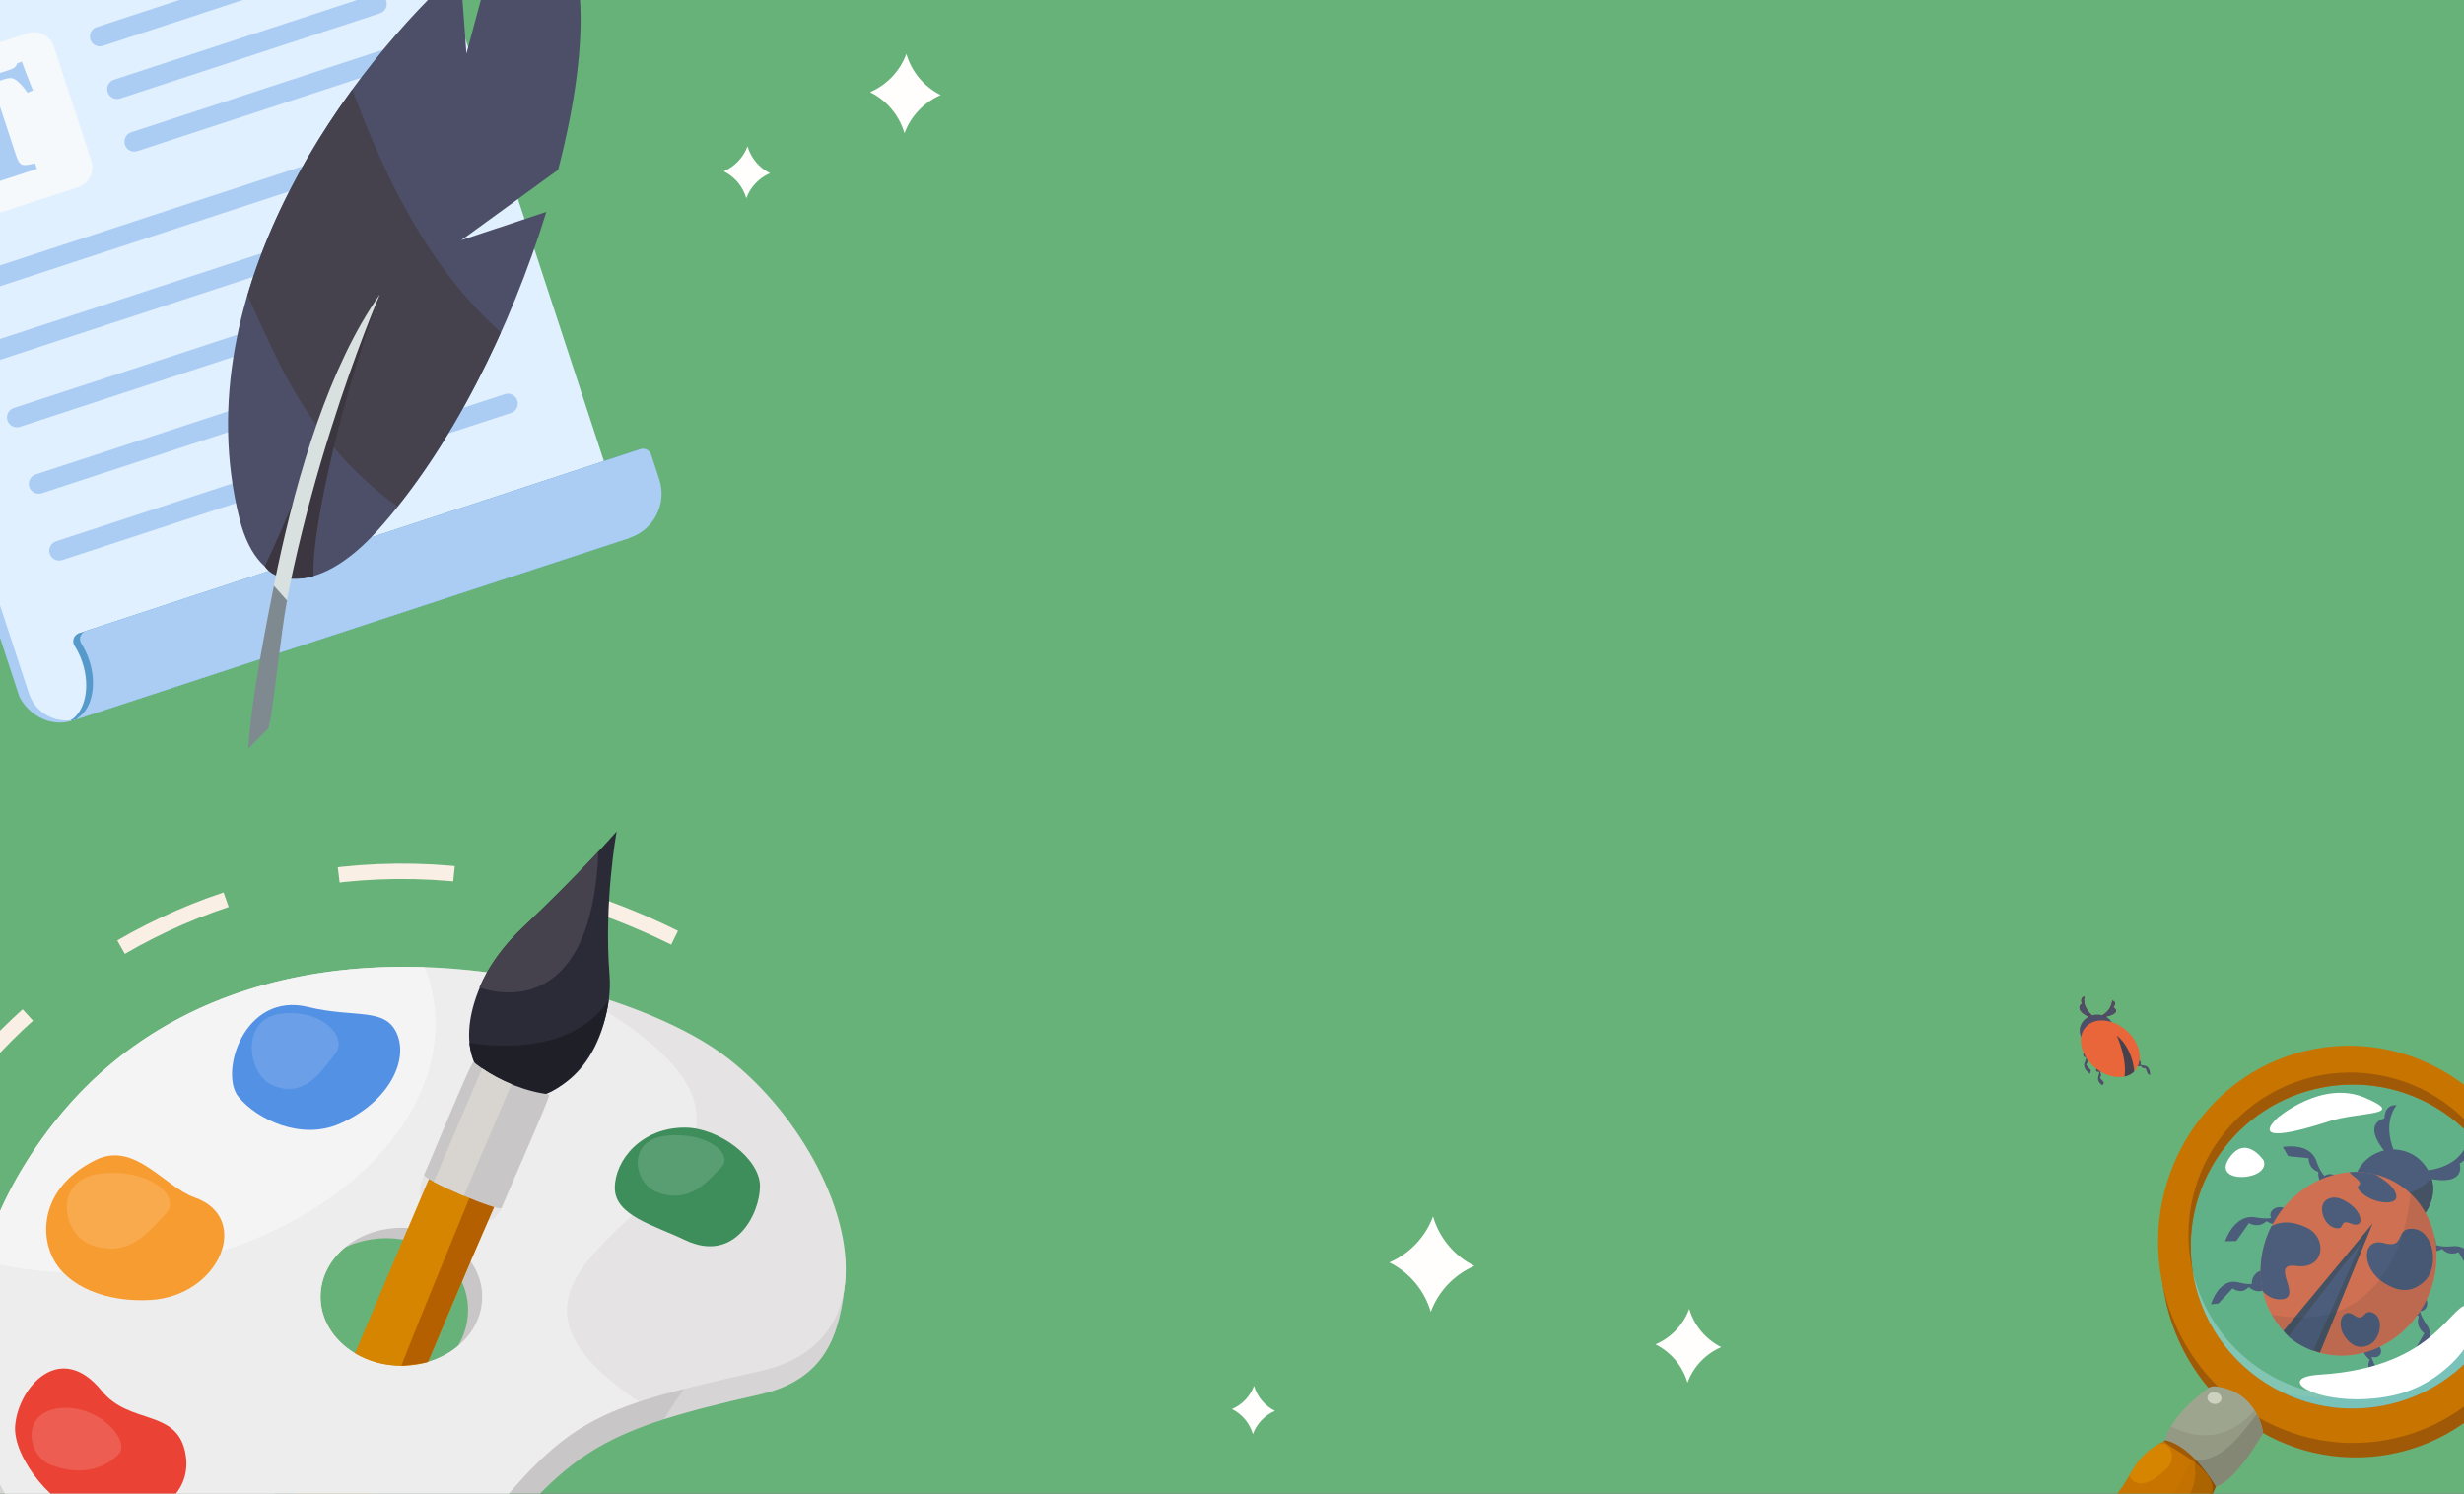 <svg width="320" height="194" fill="none" xmlns="http://www.w3.org/2000/svg">
  <rect width="100%" height="100%" fill="#333333" stroke="none"/>
  <g clip-path="url(#a)">
    <path fill="#67B279" d="M0 0h320v194H0z"/>
    <path d="M-17.553 170.464c4.79-39.967 56.982-76.657 110.533-45.791" stroke="#F9EFE5" stroke-width="2" stroke-dasharray="15 15"/>
    <path d="M63.144 166.219c.909 4.093-1.266 8.241-5.112 10.541 2.185-2.325 3.234-5.419 2.551-8.482-1.175-5.298-7.081-8.497-13.178-7.141-1.391.311-2.672.828-3.807 1.506 1.592-1.702 3.792-2.998 6.368-3.565 6.102-1.356 12.002 1.848 13.177 7.146v-.005Z" fill="#C8C6C6"/>
    <path d="m71.144 140.115-9.155-1.833-31.281 73.902c-1.964 4.64-2.124 10.24-.336 12.515 1.155 1.476 2.852 1.175 4.439-.513.839-.894 1.647-2.169 2.33-3.791l34.003-80.28Z" fill="#D58500"/>
    <path d="M109.753 166.57c.929-8.773-7.769-19.229-16.045-25.22-14.674-10.631-62.126-22.387-86.783 9.105-7.036 8.989-10.822 18.461-10.862 27.309-.06 14.046 5.67 26.521 15.919 32.657 26.27 15.729 41.817 3.019 52.087-9.506 10.27-12.525 14.403-15.287 34.571-19.791 8.794-1.969 10.426-8.05 11.114-14.554Zm-57.627-7.096c5.8 0 10.501 4.008 10.501 8.959 0 4.952-4.7 8.954-10.501 8.954-5.8 0-10.501-4.007-10.501-8.954 0-4.946 4.7-8.959 10.501-8.959Z" fill="#C8C6C6"/>
    <path opacity=".5" d="M109.753 166.57c-.688 6.504-2.32 12.585-11.114 14.554-5.022 1.12-9.049 2.134-12.424 3.214.256-.417 11.922-19.771 23.523-20.53.1.934.105 1.858.01 2.762h.005ZM45.969 203.742c1.205 14.348-15.091 13.745-15.091 13.745-6.925-.507-14.222-4.268-18.892-7.066C1.737 204.285-3.993 191.81-3.933 177.764c.005-.638 49.049 15.789 49.907 25.978h-.005Z" fill="#E5E3E3"/>
    <path d="M93.708 136.831c-14.674-10.632-62.126-22.388-86.783 9.104-8.256 10.541-11.42 21.77-10.862 31.829.663 12.193 6.785 22.669 15.919 28.138 26.27 15.728 41.817 3.018 52.087-9.507 10.27-12.524 14.403-13.78 34.571-18.284 7.257-1.622 10.551-6.047 11.114-11.541 1.004-9.772-6.649-22.935-16.045-29.739Zm-41.581 40.556c-5.8 0-10.501-4.007-10.501-8.954 0-4.946 4.7-8.959 10.501-8.959s10.501 4.008 10.501 8.959c0 4.952-4.7 8.954-10.501 8.954Z" fill="#E5E3E3"/>
    <path opacity=".46" d="M73.279 128.193c-20.55-5.157-49.059-4.349-66.354 17.742-8.256 10.541-11.42 21.77-10.862 31.829.663 12.193 6.785 22.669 15.919 28.138 26.27 15.728 41.817 3.018 52.087-9.507 6.84-8.341 10.958-11.686 18.902-14.317-9.833-6.755-11.641-12.013-6.674-18.27 8.341-10.511 28.76-18.541-3.018-35.615Zm-21.152 49.194c-5.8 0-10.501-4.007-10.501-8.954 0-4.946 4.7-8.959 10.501-8.959s10.501 4.008 10.501 8.959c0 4.952-4.7 8.954-10.501 8.954Z" fill="#F7F7F7"/>
    <path d="M63.245 126.285c-2.39 4.163-3.094 8.522-1.552 11.806-.065-.05-.131-.1-.191-.151-.211.267-.392.573-.537.909l-5.881 13.72c-.261.608-.824 2.155-.377 2.893l.015-.015-1.718 4.057c2.401.171 4.57 1.025 6.237 2.341.728.572 1.356 1.225 1.868 1.953 0 0 .01.005.01.01l2.22-5.228c.844-.07 1.547-1.089 1.808-1.697l5.881-13.72c.146-.336.246-.678.291-1.009-.136-.02-.271-.04-.407-.065 4.033-1.592 7.447-6.725 8.156-12.224-4.751-1.562-10.124-2.837-15.824-3.58Z" fill="#E5E3E3"/>
    <path d="m71.144 140.115-.793 1.878-.146.342-6.88 16.235-2.215 5.228-5.544 13.097c-.698.206-1.436.352-2.195.427-.407.045-.824.065-1.245.065-2.235 0-4.304-.597-6.006-1.612l6.885-16.271 1.718-4.057 7.176-16.949.075-.186.015-.03 6.569 1.316 2.586.517Z" fill="#D58500"/>
    <path d="m61.121 163.808-5.544 13.082c-.693.211-2.692.422-3.45.497 4.409-11.379 13.203-31.838 16.743-41.792.402-.316 3.028.191 2.064 3.792-1.682 6.297-7.914 19.957-9.813 24.421Z" fill="#B45F00"/>
    <path d="M79.159 126.591c.085 1.09.05 2.19-.09 3.274-2.767 19.5-25.325 14.614-15.824-3.58 1.155-2.019 2.707-3.988 4.59-5.765C75.322 113.454 80.083 108 80.083 108s-1.677 9.2-.924 18.591Z" fill="#2B2B37"/>
    <path d="M77.713 110.601c-.974 23.558-15.457 17.642-15.457 17.642.286-.653.618-1.31.989-1.958 1.155-2.019 2.707-3.988 4.59-5.765 4.344-4.098 7.769-7.654 9.878-9.919Z" fill="#45424D"/>
    <path d="M79.069 129.85v.01c-.708 5.504-4.123 10.637-8.156 12.229-.231.095-.457.17-.688.241 0 0-.015 0-.02.005-1.245.351-2.531.366-3.807-.051-.457-.145-.909-.346-1.356-.607-1.426-.829-2.461-1.919-3.144-3.179-.075-.136-.141-.271-.206-.407-.387-.818-.628-1.707-.738-2.646 1.08.195 13.097 2.189 18.114-5.595Z" fill="#1F1F28"/>
    <path d="M71.32 142.154c.296.04-6.082 14.332-6.172 14.729-.261.608-10.325-3.706-10.064-4.314.367-.607 5.981-14.468 6.418-14.629 2.431 1.979 5.72 3.486 8.849 4.053.005.005.01.005.015 0 .321.065.633.111.954.161Z" fill="#C8C6C6"/>
    <path d="m66.429 140.828-6.187 14.488c-1.451-.607-2.913-1.285-3.912-1.823l6.287-14.719c1.16.799 2.461 1.497 3.812 2.054Z" fill="#D8D5D0"/>
    <path opacity=".74" d="M19.745 164.627c-7.854 1.21-15.432.803-22.076-.899 1.682-5.931 4.69-11.967 9.255-17.793 12.6-16.09 31.151-20.891 48.24-20.318.537 1.381.929 2.822 1.16 4.314 2.41 15.683-13.966 31.221-36.579 34.696Z" fill="#F7F7F7"/>
    <path d="M30.984 142.485c-2.551-3.093.683-13.719 9.019-11.696 6.077 1.477 10.009 0 11.53 3.435 1.522 3.43-.894 8.834-7.387 11.721-5.027 2.23-10.767-.547-13.162-3.46Z" fill="#5391E5"/>
    <path d="M98.7 154.061c0 3.605-3.279 10.089-9.722 7.005-4.068-1.948-9.13-3.164-9.13-6.769 0-3.606 3.425-7.839 9.095-7.839 4.384 0 9.758 4.002 9.758 7.608v-.005Z" fill="#3E8E5B"/>
    <path d="M25.264 155.532c7.468 2.586 3.32 12.801-5.74 13.318-5.72.327-10.842-1.757-12.675-5.474-1.833-3.716-1.029-9.451 5.564-12.705 5.097-2.516 8.959 3.51 12.856 4.861h-.005Z" fill="#F79C31"/>
    <path d="M1.968 185.181c.382-4.971 5.84-11.193 11.234-4.539 3.591 4.429 9.617 2.35 10.827 7.879 1.371 6.247-5.378 9.828-11.947 8.602-5.077-.949-10.43-7.829-10.119-11.942h.005Z" fill="#EA4335"/>
    <path opacity=".14" d="M11.741 161.654c-3.686-1.406-4.926-8.492 1.341-9.225 6.267-.734 10.561 3.003 8.482 5.172-2.079 2.17-4.736 5.991-9.823 4.053ZM35.283 140.903c-3.099-1.406-4.143-8.492 1.125-9.225 5.268-.733 8.884 3.003 7.136 5.173-1.748 2.169-3.982 5.991-8.261 4.052ZM85.391 154.874c-3.099-1.12-4.143-6.774 1.125-7.357 5.268-.582 8.884 2.396 7.136 4.123-1.748 1.728-3.982 4.781-8.261 3.234ZM6.603 190.269c-3.008-1.12-4.023-6.775 1.095-7.357 5.117-.583 9.386 4.253 7.689 5.986-1.697 1.732-4.63 2.922-8.783 1.376v-.005Z" fill="#fff"/>
    <path d="M80.874 70.151 9.372 93.595c-2.684.88-5.569-.58-6.865-3.128L-23.407 11.433c-.88-2.684.58-5.569 3.264-6.449L46.917-17.005c2.684-.88 5.569.58 6.449 3.264l27.507 83.891Z" fill="#ABCDF4"/>
    <path d="M-18.897 4.575 47.748-17.277c2.68-.879 5.571.585 6.449 3.264l27.507 83.891-71.502 23.445c-2.68.879-5.571-.585-6.449-3.264L-22.161 11.024c-.879-2.68.585-5.571 3.264-6.449Z" fill="#E1F0FF"/>
    <path d="M46.305-7.546 12.561 3.518c-.675.221-1.042.947-.821 1.622.221.675.947 1.042 1.622.821L47.106-5.103c.675-.221 1.042-.947.821-1.622-.221-.675-.947-1.042-1.622-.821ZM48.546-.712 14.802 10.352c-.675.221-1.042.947-.821 1.622.221.675.947 1.042 1.622.821L49.347 1.731c.675-.221 1.042-.947.821-1.622-.221-.675-.947-1.042-1.622-.821ZM50.786 6.119 17.041 17.183c-.675.221-1.042.947-.821 1.622.221.675.947 1.042 1.622.821L51.587 8.561c.675-.221 1.042-.947.821-1.622-.221-.675-.947-1.042-1.622-.821ZM35.537 41.929 1.792 52.994c-.675.221-1.042.947-.821 1.622.221.675.947 1.042 1.622.821L36.338 44.372c.675-.221 1.042-.947.821-1.622-.221-.675-.947-1.042-1.622-.821ZM38.366 50.559 4.622 61.623c-.675.221-1.042.947-.821 1.622.221.675.947 1.042 1.622.821L39.167 53.002c.675-.221 1.042-.947.821-1.622-.221-.675-.947-1.042-1.622-.821ZM62.737 42.567l-18.912 6.201c-.675.221-1.042.947-.821 1.622.221.675.947 1.042 1.622.821l18.912-6.201c.675-.221 1.042-.947.821-1.622-.221-.675-.947-1.042-1.622-.821ZM54.251 16.684-4.031 35.794c-.675.221-1.042.947-.821 1.622.221.675.947 1.042 1.622.821l58.282-19.11c.675-.221 1.042-.947.821-1.622-.221-.675-.947-1.042-1.622-.821ZM57.08 25.313-1.202 44.423c-.675.221-1.042.947-.821 1.622.221.675.947 1.042 1.622.821L57.88 27.756c.675-.221 1.042-.947.821-1.622-.221-.675-.947-1.042-1.622-.821ZM65.565 51.193 7.284 70.302c-.675.221-1.042.947-.821 1.622.221.675.947 1.042 1.622.821L66.366 53.636c.675-.221 1.042-.947.821-1.622-.221-.675-.947-1.042-1.622-.821Z" fill="#ABCDF4"/>
    <path d="M3.592 4.315-11.273 9.189c-1.413.463-2.184 1.985-1.72 3.398l4.874 14.865c.463 1.413 1.985 2.184 3.398 1.72l14.865-4.874c1.413-.463 2.183-1.985 1.72-3.398L6.991 6.035c-.463-1.413-1.985-2.184-3.398-1.72Z" fill="#F5F9FC"/>
    <path d="M3.56 12.046c-.51-.827-1.181-1.426-1.466-1.636-.482-.293-.692-.399-1.843-.021l-1.246.409 3.002 9.157c.537 1.637.77 1.689 2.548 1.258l.236.719-6.469 2.121-.236-.719c1.613-.681 1.749-.854 1.212-2.491l-3.002-9.157-1.188.39c-1.093.358-1.347.635-1.563 1.226-.153.46-.193 1.25-.191 2.11l-.74.242c-.329-1.466-.69-3.031-.959-3.978l.586-.192c.438.353.687.313 1.269.122l7.794-2.556c.528-.173.76-.378.971-.857l.565-.185c.289.812.927 2.503 1.44 3.733l-.72.301.001.004Z" fill="#ABCDF4"/>
    <path d="m83.339 58.276 1.403 4.279c1.035 3.158-.703 6.557-3.877 7.598L9.226 93.643l-.03-.091c1.867-1.169 2.557-4.312 1.516-7.487-.263-.802-.615-1.538-1.03-2.188-.388-.609-.084-1.422.605-1.648L83.339 58.276Z" fill="#569ACC"/>
    <path d="M83.156 58.336c.586-.192 1.22.129 1.412.715l1.054 3.216c1.035 3.158-.703 6.557-3.877 7.598L10.107 93.354l-.03-.091c1.867-1.169 2.557-4.312 1.516-7.487-.263-.802-.615-1.538-1.03-2.188-.388-.609-.084-1.422.605-1.648l71.988-23.604Z" fill="#ABCDF4"/>
    <path d="M31.078 67.29C23.681 37.249 46.017 8.289 59.74-4c.471 5.703.834 10.963.834 10.963s2.251-8.404 4.022-14.888c2.128-1.494 3.686-2.299 4.509-2.247 7.463.337 7.908 14.842 3.38 32.228L59.925 31.185s5.037-1.675 11.03-3.663c-4.572 14.838-12.367 30.904-22.149 41.63-7.465 8.107-15.168 8.457-17.729-1.867l.001.004Z" fill="#4D4F68"/>
    <path d="M35.221 44.996c3.728 8.183 8.997 15.524 16.39 20.771 5.197-6.476 9.73-14.376 13.434-22.599-9.335-8.36-15.023-19.981-19.283-31.528-5.546 7.602-10.676 16.711-13.602 26.689.975 2.271 2 4.484 3.058 6.673l.003-.006Z" fill="#45424D"/>
    <path d="M40.744 74.805c-.439-4.075 2.677-20.282 8.586-36.571 0 0-10.227 25.32-14.94 35.337 1.33 1.966 4.64 1.801 6.354 1.234Z" fill="#3B363F"/>
    <path d="M32.645 95.236s3.54-38.459 16.686-56.997c0 0-12.206 28.155-14.389 56.244l-2.302.755.004-.001Z" fill="#D8E0E0"/>
    <path d="M37.273 77.987c-.939 5.305-1.397 11.05-2.326 16.495l-2.708 2.756c.333-4.766 1.178-10.357 3.328-21.158l1.702 1.908.004-.001Z" fill="#7F8A90"/>
    <path d="M316.057 162.123c.409-.359.383-1.058-.059-1.561-.441-.503-1.131-.62-1.54-.261-.409.359-.383 1.058.058 1.561.442.503 1.131.62 1.541.261Z" fill="#4D4F68"/>
    <path d="M315.326 160.947s.491 1.19 3.179.92c2.684-.269 3.511 3.214 3.511 3.214l-1.364-.14-1.356-2.305s-1.197.621-2.131-.419c0 0-1.46.932-2.642-.39l.811-.879-.008-.001ZM314.751 170.184c.503-.289.624-1.023.269-1.641-.354-.617-1.049-.884-1.552-.595-.503.289-.624 1.023-.27 1.641.354.617 1.049.884 1.553.595Z" fill="#4D4F68"/>
    <path d="M314.349 168.628s-.849 1.073.8 3.422c1.643 2.352-1.155 4.925-1.155 4.925l-.578-1.342 1.432-2.456s-1.197-.789-.719-2.196c0 0-1.626-.87-1.014-2.653l1.235.292-.001.008ZM303.905 153.862c.157-.521-.235-1.1-.876-1.293-.641-.193-1.288.073-1.445.595-.157.521.235 1.1.876 1.293.641.193 1.288-.073 1.445-.595Z" fill="#4D4F68"/>
    <path d="M303.003 153.354s-1.286.048-2.155-2.51c-.869-2.554-4.381-1.861-4.381-1.861l.696 1.183 2.66.274s-.064 1.347 1.265 1.768c0 0-.242 1.716 1.451 2.245l.465-1.103-.001.004ZM296.038 158.887c.708.066 1.327-.348 1.381-.926.054-.578-.477-1.1-1.186-1.166-.709-.066-1.327.349-1.381.926-.054.578.477 1.1 1.186 1.166Z" fill="#4D4F68"/>
    <path d="M296.421 157.429s-.625 1.217-3.447.694c-2.822-.523-4 3.095-4 3.095l1.459-.03 1.637-2.323s1.213.763 2.297-.254c0 0 1.466 1.119 2.834-.178l-.78-1.004ZM309.104 175.954c.296-.43.066-1.103-.515-1.503-.581-.4-1.291-.376-1.588.054-.296.43-.065 1.103.515 1.503.581.4 1.292.376 1.588-.054Z" fill="#4D4F68"/>
    <path d="M308.167 174.479s-.903.84.476 3.271c1.378 2.43-.895 4.012-.895 4.012l-.717-1.015 1.23-2.009s-1.082-.923-.504-2.131c0 0-1.486-1.066-.744-2.6l1.162.473-.008-.001ZM293.887 165.026c-.574-.041-1.198.49-1.389 1.192-.192.703.118 1.305.692 1.347.574.041 1.197-.49 1.389-1.193.191-.702-.118-1.304-.692-1.346Z" fill="#4D4F68"/>
    <path d="M293.884 165.969s-.54 1.304-3.126.6c-2.583-.704-3.619 2.842-3.619 2.842l.963-.104 1.849-1.965s1.124.889 2.086-.176c0 0 1.361 1.292 2.579-.065l-.732-1.136v.004ZM310.016 159.604c2.831.426 5.472-1.523 5.898-4.353.427-2.831-1.522-5.472-4.353-5.898-2.831-.427-5.471 1.522-5.898 4.353-.427 2.831 1.522 5.471 4.353 5.898Z" fill="#4D4F68"/>
    <path d="M314.623 152.053s4.123-.004 5.585-3.121c0 0 .956 1.194-.776 2.199 0 0 1.027 3.052-4.25 1.901l-.56-.975.001-.004ZM311.119 149.952s-1.94-3.638.119-6.4c0 0-1.503-.28-1.576 1.723 0 0-3.173.531.33 4.646l1.126.035.001-.004Z" fill="#4D4F68"/>
    <path d="M315.765 153.014s-3.133 3.985-7.099.858l6.327 3.671s1.614-2.2.768-4.526l.004-.003Z" fill="#45424D"/>
    <path d="M314.567 169.876c3.464-5.778 1.997-13.023-3.276-16.184-5.272-3.16-12.354-1.038-15.817 4.739-3.463 5.778-1.996 13.024 3.276 16.184 5.273 3.161 12.354 1.039 15.817-4.739Z" fill="#E9653A"/>
    <path d="m296.555 172.856 11.57-13.933-6.833 16.771s-3.283-.879-4.737-2.838Z" fill="#45424D"/>
    <path d="m297.202 173.579 9.482-12.247-6.257 14.113s-1.724-.521-3.225-1.866ZM309.742 166.708c-3.208-1.921-3.037-6.067-.116-5.247 2.917.816 1.261-2.134 3.86-1.841 2.599.294 3.345 4.917 1.393 6.784-1.953 1.867-3.844 1.079-5.137.304ZM298.216 164.432c-3.715-.531 1.159 4.269-2.079 4.337-.893.016-1.661-.394-2.269-1.045-.612-2.719-.273-5.732 1.131-8.487 1.634-.837 3.33-.377 4.576.216 2.748 1.312 2.35 5.502-1.362 4.975l.003.004ZM304.677 173.81c-1.424-1.751-.47-4.067 1.015-3.001 1.486 1.066 1.157-.949 2.567-.247 1.41.703.881 3.479-.611 4.137-1.493.658-2.4-.182-2.975-.89l.004.001ZM305.02 156.261c1.946 1.294 2.049 3.377.325 2.672-1.724-.705-.622.956-2.138.548-1.515-.408-2.173-2.824-1.136-3.579 1.037-.755 2.166-.164 2.95.355l-.001.004ZM306.756 154.97c-1.561-1.408.944-.63-1.076-2.189-.264-.199-.45-.378-.577-.536 1.117-.089 2.243-.001 3.334.269.061.034.117.067.177.101 1.121.671 2.572 1.67 2.603 2.819.036 1.145-2.896.944-4.457-.464h-.004Z" fill="#4D4F68"/>
    <path opacity=".11" d="M314.546 169.859c-3.465 5.778-10.546 7.902-15.819 4.742-1.604-.961-2.856-2.302-3.723-3.866 16.243 3.125 17.91-13.877 18.043-15.708 3.783 3.581 4.534 9.77 1.499 14.836v-.004Z" fill="#1F1F21"/>
    <path d="M330.283 158.94c-2.593-14.025-15.716-23.356-29.299-20.843l-.002.012c-13.59 2.528-22.509 15.925-19.91 29.942 2.581 14.023 15.708 23.355 29.292 20.838.614-.12 1.21-.247 1.81-.405 3.965-1.045 7.456-3.036 10.332-5.692 6.233-5.765 9.462-14.671 7.777-23.852Zm-20.903 23.656c-4.586.849-9.089.146-12.979-1.743-.011-.01-.019-.015-.019-.015-5.809-2.82-10.255-8.266-11.517-15.104-2.123-11.429 5.435-22.404 16.862-24.514 8.755-1.623 17.239 2.43 21.678 9.546 1.359 2.178 2.336 4.642 2.836 7.315 2.111 11.427-5.434 22.404-16.861 24.515Z" fill="#A05A07"/>
    <path d="M329.932 157.069c-2.595-14.021-15.713-23.352-29.301-20.84-13.591 2.512-22.508 15.918-19.914 29.943 2.594 14.02 15.713 23.351 29.304 20.839 13.588-2.512 22.504-15.918 19.911-29.942Zm-20.553 25.527c-4.585.849-9.088.146-12.979-1.743-.011-.01-.018-.015-.018-.015-5.81-2.82-10.256-8.266-11.518-15.104-2.122-11.429 5.435-22.404 16.862-24.514 8.755-1.623 17.239 2.43 21.679 9.546 1.359 2.178 2.336 4.642 2.836 7.315 2.11 11.427-5.435 22.404-16.862 24.515Z" fill="#C77500"/>
    <path d="M326.08 157.305c-.533-2.376-1.448-4.573-2.675-6.539-4.44-7.116-12.924-11.169-21.679-9.546-11.224 2.071-18.713 12.697-16.961 23.903-.726-3.1-.758-6.415.043-9.722 2.727-11.294 14.098-18.239 25.392-15.507 8.598 2.076 14.671 9.164 15.88 17.411Z" fill="#A05A07"/>
    <path opacity=".39" d="M309.38 182.596c-4.586.849-9.088.146-12.979-1.743-.011-.01-.018-.015-.018-.015-5.81-2.82-10.256-8.266-11.518-15.104-.039-.202-.073-.407-.1-.611 1.752 7.491 7.563 13.743 15.551 15.67 11.293 2.731 22.66-4.213 25.392-15.507.651-2.697.751-5.395.373-7.981.059.259.114.516.16.776 2.111 11.427-5.434 22.404-16.861 24.515Z" fill="#CCECFA"/>
    <path opacity=".15" d="M301.723 141.219c-11.427 2.111-18.985 13.086-16.862 24.515 1.261 6.841 5.712 12.284 11.517 15.103 0 0 .008.005.018.015 3.891 1.89 8.395 2.589 12.979 1.743 11.427-2.11 18.973-13.087 16.862-24.514-.504-2.675-1.477-5.138-2.836-7.316-4.439-7.116-12.927-11.169-21.682-9.551l.004.005Z" fill="#3FAEE1"/>
    <path opacity=".15" d="M323.404 150.77c3.021 7.801 1.007 17.074-5.185 23.483-.97 1.018-2.064 1.961-3.248 2.824-3.346 2.413-7.084 3.815-10.806 4.251-2.631.323-5.273.154-7.769-.472 3.891 1.89 8.394 2.589 12.979 1.743 11.427-2.11 18.972-13.087 16.862-24.514-.505-2.675-1.478-5.138-2.837-7.316l.004.001Z" fill="#3FAEE1"/>
    <path d="M293.995 150.747s-2.361-3.58-4.55-.228c-2.192 3.351 5.416 2.863 4.55.228ZM295.747 145.221s5.788-5.035 11.407-2.632c5.618 2.391-.745 1.751-4.688 3.052-3.943 1.302-10.132 2.927-6.719-.42ZM320.933 169.53c-2.714-.858-4.006 8.042-19.629 9.014-6.764.419.676 4.596 9.416 2.718 8.584-1.841 13.189-10.793 10.213-11.732Z" fill="#fff"/>
    <path d="M271.234 137.025c.077-.221-.007-.452-.188-.515-.181-.064-.39.064-.468.285-.077.221.007.452.188.515.181.064.391-.064.468-.285Z" fill="#4D4F68"/>
    <path d="M270.807 136.794s.339.296-.052 1.156c-.391.861.673 1.528.673 1.528l.108-.47-.613-.71s.34-.328.102-.756c0 0 .474-.378.168-.923l-.381.171-.005.004ZM272.796 139.077c.164-.165.198-.396.076-.518-.122-.121-.353-.086-.517.079-.164.164-.198.395-.076.517.122.121.353.086.517-.078Z" fill="#4D4F68"/>
    <path d="M272.493 138.625s.342.219.044 1.089c-.299.87.531 1.245.531 1.245l.171-.371-.522-.577s.296-.364.035-.722c0 0 .417-.436.085-.886l-.349.225.005-.003ZM277.746 137.623c.172.05.294.273.272.498-.021.226-.177.366-.349.315-.173-.05-.294-.273-.273-.498.022-.226.178-.366.35-.315Z" fill="#4D4F68"/>
    <path d="M277.644 137.893s.012.439.837.519c.826.079.735 1.222.735 1.222l-.265-.138-.317-.771s-.424.132-.587-.281c0 0-.536.226-.739-.303l.34-.247-.004-.001ZM272.633 135.799c1.214-.195 2.055-1.246 1.878-2.347-.177-1.102-1.304-1.837-2.518-1.642-1.214.195-2.055 1.246-1.878 2.348.177 1.101 1.304 1.836 2.518 1.641Z" fill="#4D4F68"/>
    <path d="M277.269 139.021c1.148-1.311.642-3.631-1.129-5.182-1.771-1.55-4.137-1.744-5.285-.433-1.148 1.311-.643 3.631 1.129 5.182 1.771 1.55 4.137 1.744 5.285.433Z" fill="#E9653A"/>
    <path d="M274.902 134.481s.627 1.37.922 2.991c.138.768.201 1.595.086 2.358.004.001.008.001.013-.002.008.001.012-.002.021-.005.008.001.012-.002.021-.005.008.001.017-.006.025-.004.008.001.017-.006.021-.005.107-.029.21-.063.31-.101.268-.102.609-.276.851-.55 0 0-.027-.531-.209-1.249-.253-1.002-.822-2.403-2.066-3.424l.005-.004Z" fill="#45424D"/>
    <path d="M273.006 131.875s1.168-.535 1.315-1.918c0 0 .722.198.119.863 0 0 1.294.739-1.066 1.245l-.368-.19ZM271.701 131.891s-1.338-1.072-1.006-2.464c0 0-.617.14-.318.916 0 0-1.126.725.889 1.72l.435-.172Z" fill="#8E030A"/>
    <path d="m273.01 131.876.368.19c.536-.115.882-.243 1.098-.37.739-.436-.036-.876-.036-.876.603-.665-.119-.863-.119-.863-.036.321-.122.594-.239.826-.386.775-1.076 1.092-1.076 1.092l.004.001ZM271.701 131.891s-1.338-1.072-1.006-2.464c0 0-.617.14-.318.916 0 0-1.126.725.889 1.72l.435-.172Z" fill="#4D4F68"/>
    <path d="m281.003 187.19.01.067s5.33 3.835 6.037 7.087c.015.064.026.127.041.186.106-.188.21-.389.317-.61.125-.259.257-.537.385-.845.092-.121.175-.239.261-.352 1.058-1.435 1.685-2.288 1.685-2.288.466-.547.552-1.224.188-1.52l-.866-.703-4.39-3.57c-.36-.295-1.031-.094-1.502.452 0 0-.257.57-.991 1.24-.252.231-.562.471-.937.708-.081.054-.162.103-.243.152l.005-.004Z" fill="#A05A07"/>
    <path d="M256.345 214.256c1.534 4.493 4.318 9.876 8.485 4.131 1.441-1.405 3.575-1.247 4.984-2.845.11-.106.209-.222.307-.333.864-.908 1.372-2.135 2.336-2.95 1.199-1.392 2.02-3.18 3.507-4.374 2.994-2.756 5.689-6.056 7.718-9.546.784-1.324 2.459-1.701 3.405-3.805 1.464-3.265-3.516-5.408-6.079-7.273l-.01-.067c-3.824 2.034-4.01 4.323-6.091 6.881-3.968 2.912-7.309 7.05-10.798 10.577-3.359 6.129-10.431-.436-7.765 9.608l.001-.004Z" fill="#C77500"/>
    <path d="M276.523 191.671c.937 1.976 3.323.591 4.329-.446 2.473-1.773.683-4.179-.42-3.667-2.113.985-3.312 2.998-3.909 4.113Z" fill="#D58500"/>
    <path opacity=".12" d="M266.387 202.217c.995 1.098 2.95 1.818 5.618.949 3.717-1.213 2.905-1.654 6.309.023.532.264 1.074.411 1.608.471 1.136-1.463 2.208-2.989 3.369-4.379 1.941-4.181 7.27-4.947 2.06-10.308-.488.388-1.664 2.148-2.05 3.221-2.588 5.894-4.566 3.917-8.393 1.877-2.958 1.978-5.84 5.568-8.521 8.146Z" fill="#A05A07"/>
    <path d="M281.246 187.035c1.523.36 2.916 1.473 4.026 2.649 1.51 1.609 2.488 3.333 2.521 3.387.111-.028.226-.064.34-.116.048-.021.101-.042.149-.067 2.504-1.212 5.626-6.752 5.626-6.752-.008-.054-.145-1.178-.811-2.451-.086-.164-.183-.334-.288-.501-.385-.618-.904-1.243-1.592-1.772-.077-.061-.162-.118-.243-.176-.993-.68-2.088-.98-2.848-1.111-.036-.005-.076-.011-.108-.016-.12-.018-.232-.035-.328-.046-.028-.004-.052-.007-.081-.004h-.004c-.296-.016-.587.071-.826.243-1.253.918-2.225 1.781-2.975 2.559-.891.924-1.475 1.735-1.852 2.389-.646 1.12-.701 1.782-.701 1.782l-.005.003Z" fill="#9EA58E"/>
    <path d="M281.246 187.035c1.523.36 2.916 1.473 4.026 2.649 1.51 1.609 2.489 3.333 2.521 3.387.111-.028.226-.064.341-.116.048-.021.1-.042.149-.067.009-.007.017-.01.031-.016 2.498-1.237 5.595-6.736 5.595-6.736-.009-.054-.146-1.178-.812-2.451-.086-.164-.183-.334-.288-.501-.281.321-.621.675-1.022 1.031-.122.108-.249.216-.383.322-1.976 1.59-5.16 2.924-9.388.751-.026-.012-.049-.024-.072-.035-.371.642-.546 1.131-.629 1.433-.062.223-.072.344-.072.344l.003.005Z" fill="#949984"/>
    <path d="M281.246 187.035c1.523.36 2.916 1.473 4.026 2.649 1.51 1.609 2.488 3.333 2.521 3.387.111-.028.226-.064.34-.116.049-.021.101-.042.149-.067.01-.007.018-.01.031-.016-1.77-4.03-5.363-6.026-6.997-6.19-.062.223-.073.344-.073.344l.003.009Z" fill="#949984" style="mix-blend-mode:multiply" opacity=".25"/>
    <path d="M283.799 182.864c3.255 3.293 7.378-1.401 7.378-1.401.014-.014.028-.028.039-.043-.077-.061-.162-.118-.243-.176-.067-.046-.134-.089-.201-.132-.66-.422-1.463-.76-2.428-.942-.076-.011-.151-.031-.223-.042-.036-.005-.076-.011-.108-.016-.131-.02-.267-.04-.409-.049l-.004-.001c-.296-.016-.587.071-.825.243-1.254.919-2.225 1.782-2.976 2.559Z" fill="#9EA58E" style="mix-blend-mode:screen" opacity=".1"/>
    <path d="M287.477 182.344c.503.076.962-.203 1.025-.622.063-.419-.293-.82-.796-.896-.503-.076-.962.202-1.026.622-.063.419.294.82.797.896Z" fill="#CCD1C0"/>
    <path opacity=".12" d="M259.223 219.748c1.829 2.617 4.228.359 5.689-1.447 1.467-1.307 3.52-1.206 4.902-2.759.11-.106.209-.222.307-.333.314-.317.571-.695.822-1.061.576.409 2.438-.859 2.125-2.634.023-.042.049-.079.071-.12 1.529-2.851 4.36-4.532 6.279-7.07 3.422-.04 2.975-2.502 2.755-3.266.102.06 2.008-1.07 1.265-2.102.232-.782.756-1.52 1.419-1.931 1.472-.959 2.231-2.311 2.94-3.949 2.694-.742 6.075-6.917 6.114-6.931-.008-.051-.145-1.174-.812-2.447-1.962 2.474-4.262 5.809-7.539 5.973-.444-.035-.439.146-.531.786.769 5.035-5.142 7.527-6.532 8.102.551.083.196 1.272-1.056 2.317-.223.207-.645.348-.593.601.449 1.763-1.387 2.831-2.906 2.798-2.432-.125-2.436 9.013-5.339 6.072.866 3.174-4.278 6.019-6.736 8.1-.345.336.284 2.041-2.64 1.306l-.004-.005Z" fill="#000"/>
    <path fill-rule="evenodd" clip-rule="evenodd" d="M180.441 163.972c2.615-1.123 4.678-3.288 5.667-5.972.815 2.818 2.788 5.144 5.371 6.429-2.615 1.122-4.678 3.286-5.667 5.969-.816-2.817-2.79-5.142-5.371-6.426ZM215 174.618c2.023-.869 3.618-2.542 4.382-4.618.63 2.179 2.156 3.977 4.153 4.971-2.022.868-3.617 2.541-4.382 4.616-.631-2.178-2.156-3.976-4.153-4.969ZM160 183.018c1.322-.568 2.364-1.662 2.864-3.018.412 1.424 1.409 2.599 2.714 3.249-1.321.567-2.364 1.66-2.864 3.016-.412-1.423-1.409-2.598-2.714-3.247ZM113 11.963c2.174-.934 3.888-2.733 4.71-4.963.677 2.342 2.317 4.275 4.463 5.343-2.173.933-3.887 2.731-4.709 4.961-.678-2.341-2.318-4.273-4.464-5.34ZM94 22.247c1.422-.611 2.543-1.788 3.08-3.247.443 1.532 1.516 2.797 2.92 3.495-1.421.61-2.542 1.786-3.08 3.244-.444-1.531-1.516-2.794-2.92-3.492Z" fill="#FFFEFD"/>
  </g>
  <defs>
    <clipPath id="a">
      <path fill="#fff" d="M0 0h320v194H0z"/>
    </clipPath>
  </defs>
</svg>
